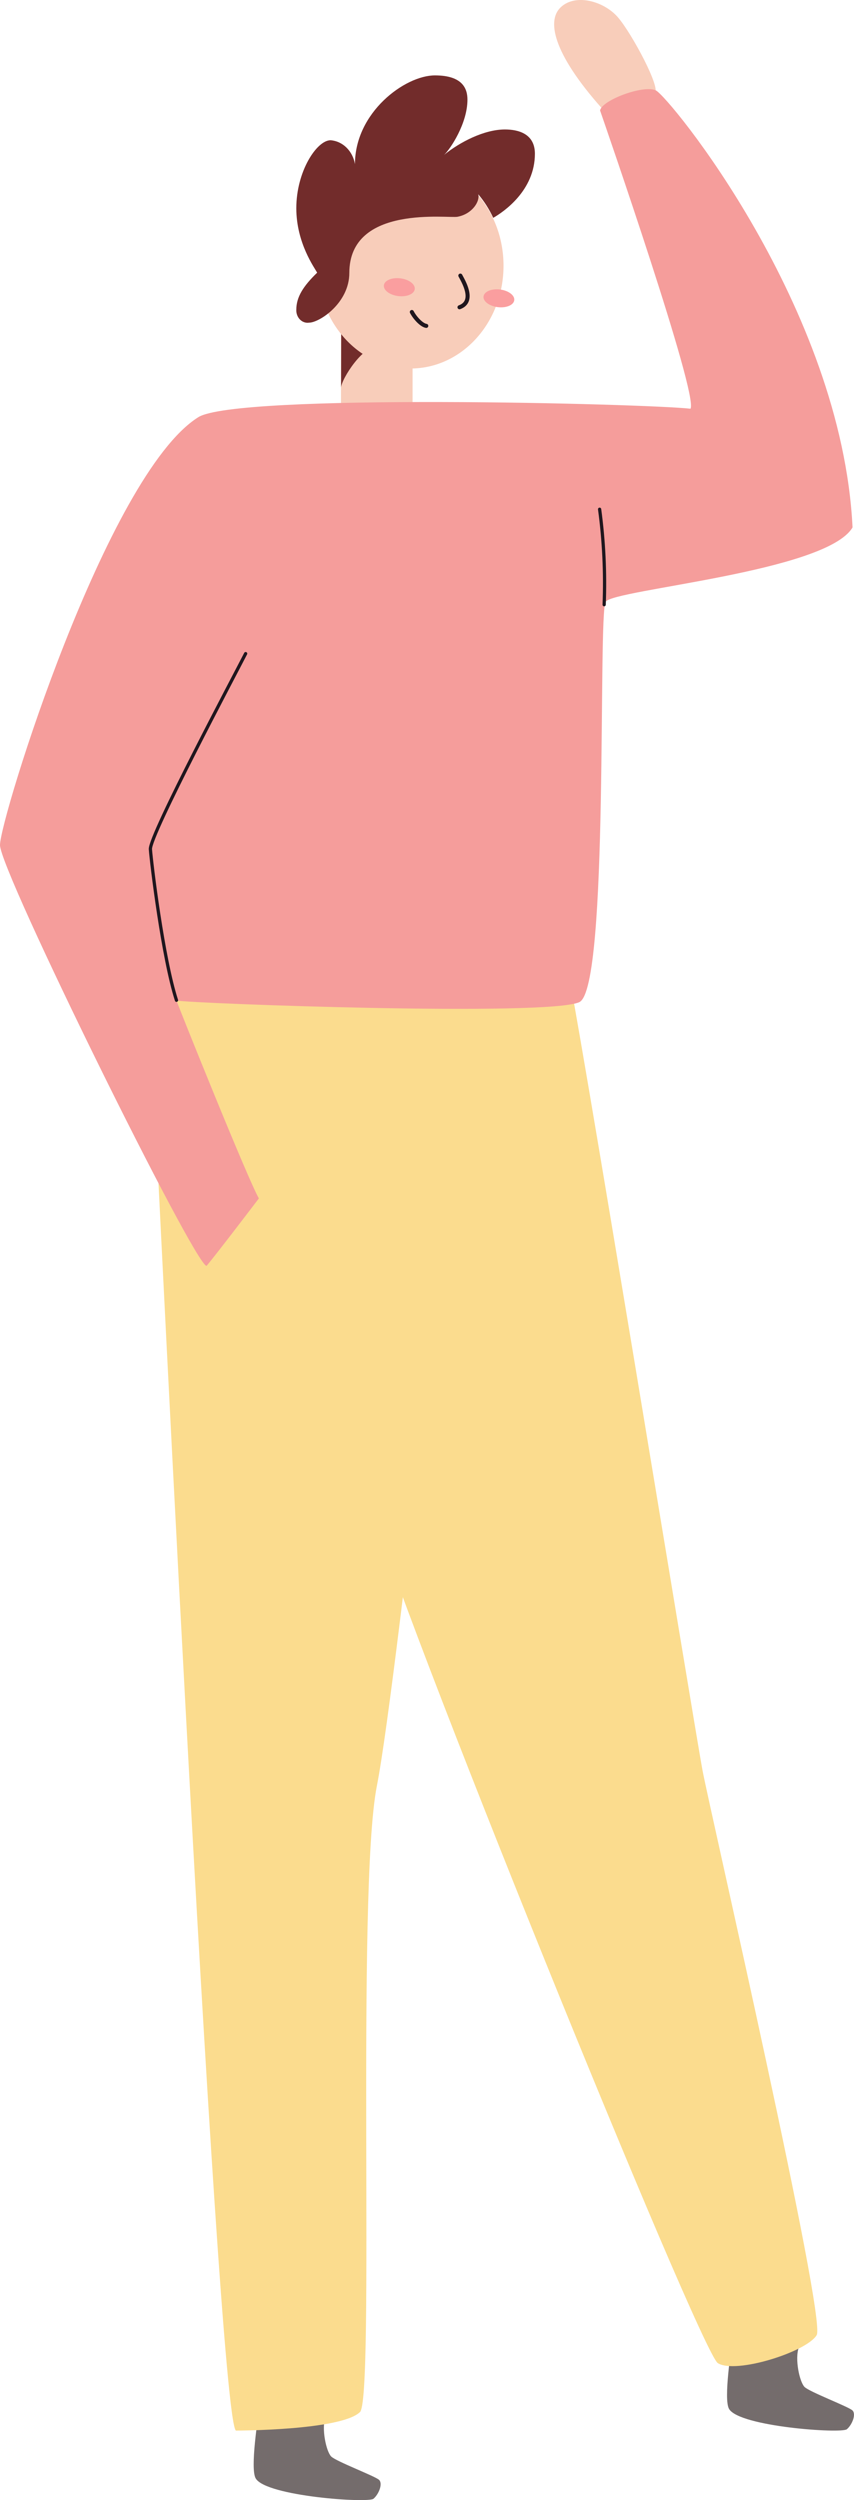 <svg width="145" height="424" viewBox="0 0 145 424" fill="none" xmlns="http://www.w3.org/2000/svg">
<g clip-path="url(#clip0_45_143)">
<path d="M44.04 408.235C43.862 409.762 42.42 418.661 43.421 420.328C45.22 423.354 62.51 424.543 63.418 423.766C64.326 422.988 65.03 421.209 64.368 420.572C63.706 419.935 57.072 417.443 56.232 416.6C55.392 415.757 54.535 411.823 55.273 409.865" fill="#746C6C"/>
<path d="M124.409 396.452C124.231 397.969 122.797 406.877 123.79 408.545C125.589 411.561 142.879 412.75 143.787 411.982C144.695 411.214 145.399 409.425 144.737 408.788C144.075 408.151 137.441 405.65 136.601 404.807C135.761 403.964 134.904 400.03 135.642 398.082" fill="#746C6C"/>
<path d="M96.141 163.202C97.405 167.399 118.004 293.517 119.302 300.355C120.6 307.193 140.376 393.173 138.662 396.021C136.949 398.868 124.893 402.671 121.881 400.77C118.869 398.868 66.379 269.631 62.493 253.519C58.607 237.408 62.493 153.151 62.493 153.151L96.141 163.202Z" fill="#FBDC8E"/>
<path d="M80.428 164.139C79.631 171.043 67.549 284.862 63.995 302.846C60.44 320.831 63.698 407.758 61.068 409.116C57.674 412.207 40.044 412.207 40.044 412.207C36.846 409.116 25.537 172.579 25.537 172.579C25.537 172.579 53.636 144.721 80.428 164.139Z" fill="#FBDC8E"/>
<path d="M70.052 72.379C70.052 74.815 57.886 74.955 57.895 72.379V56.062H70.052V72.379Z" fill="#F8CDBA"/>
<path d="M57.912 65.766C57.912 64.314 61.908 58.113 64.224 58.956C61.365 57.832 58.989 55.21 57.937 56.025L57.912 65.766Z" fill="#722C2B"/>
<path d="M69.704 62.497C60.985 62.497 53.916 54.692 53.916 45.065C53.916 35.437 60.985 27.633 69.704 27.633C78.424 27.633 85.493 35.437 85.493 45.065C85.493 54.692 78.424 62.497 69.704 62.497Z" fill="#F8CDBA"/>
<path d="M84.57 52.096C83.127 51.935 82.019 51.132 82.095 50.302C82.171 49.472 83.402 48.93 84.845 49.091C86.287 49.252 87.395 50.055 87.32 50.885C87.244 51.714 86.013 52.257 84.57 52.096Z" fill="#FA9E9F"/>
<path d="M67.657 50.218C66.208 50.052 65.097 49.242 65.175 48.408C65.254 47.574 66.492 47.033 67.942 47.2C69.391 47.366 70.502 48.176 70.424 49.01C70.346 49.843 69.107 50.384 67.657 50.218Z" fill="#FA9E9F"/>
<path d="M78.163 46.742C78.587 47.566 80.793 51.097 78.019 52.109" stroke="#1F161E" stroke-width="0.69" stroke-miterlimit="10" stroke-linecap="round"/>
<path d="M72.377 55.266C71.596 55.153 70.477 53.964 69.925 52.915" stroke="#1F161E" stroke-width="0.69" stroke-miterlimit="10" stroke-linecap="round"/>
<path d="M56.936 46.742C55.015 46.742 53.458 45.022 53.458 42.901C53.458 40.78 55.015 39.061 56.936 39.061C58.857 39.061 60.415 40.78 60.415 42.901C60.415 45.022 58.857 46.742 56.936 46.742Z" fill="#F8CDBA"/>
<path d="M59.312 46.292C59.312 51.397 54.221 54.722 52.474 54.722C52.196 54.764 51.913 54.738 51.646 54.645C51.378 54.553 51.133 54.396 50.926 54.187C50.719 53.978 50.557 53.721 50.451 53.434C50.344 53.148 50.296 52.84 50.31 52.531C50.31 50.395 51.455 48.559 53.848 46.245C53.432 45.449 50.31 41.243 50.31 35.314C50.31 29.038 53.797 23.783 56.13 23.783C57.129 23.857 58.077 24.294 58.826 25.026C59.575 25.759 60.083 26.744 60.27 27.83C60.27 19.062 68.754 12.786 73.845 12.786C78.562 12.786 79.368 15.053 79.368 16.898C79.368 20.926 76.492 25.244 75.406 26.265C78.044 24.12 82.193 21.956 85.731 21.956C87.971 21.956 90.821 22.659 90.821 26.069C90.821 32.316 85.519 35.932 83.746 36.944C83.07 35.486 82.213 34.14 81.2 32.944C81.523 34.124 80.216 36.269 77.713 36.756C76.28 37.103 59.312 34.574 59.312 46.292Z" fill="#722C2B"/>
<path d="M103.03 19.296C105.796 18.32 108.51 17.169 111.157 15.849C112.337 15.081 107.272 5.667 104.922 2.941C102.571 0.215 97.719 -1.18 95.182 1.255C92.645 3.691 94.215 9.686 103.03 19.296Z" fill="#F8CDBA"/>
<path d="M33.656 70.759C18.105 80.557 -7.62939e-05 138.848 -7.62939e-05 143.316C-7.62939e-05 147.784 33.087 214.684 35.073 214.684C36.77 212.688 43.956 203.237 43.956 203.237C42.157 200.193 30.381 170.911 29.965 169.684C32.833 170.209 93.29 172.41 98.38 169.947C103.471 167.483 101.486 104.162 102.834 102.054C104.183 99.947 140.3 97.005 144.754 89.446C142.921 52.109 113.499 16.289 111.344 15.325C109.189 14.36 102.198 16.992 101.884 18.734C102.733 21.188 118.666 67.124 117.232 69.316C109.757 68.464 40.138 66.665 33.656 70.759Z" fill="#F59D9B"/>
<path d="M41.707 110.85C40.239 113.735 25.376 141.677 25.537 144.019C25.698 146.36 27.666 162.547 29.965 169.638" stroke="#1F161E" stroke-width="0.55" stroke-miterlimit="10" stroke-linecap="round"/>
<path d="M102.58 102.551C102.789 97.14 102.53 91.72 101.808 86.364" stroke="#1F161E" stroke-width="0.55" stroke-miterlimit="10" stroke-linecap="round"/>
</g>
<defs>
<clipPath id="clip0_45_143">
<rect width="145" height="424" fill="white" transform="matrix(-1 0 0 1 145 0)"/>
</clipPath>
</defs>
</svg>
